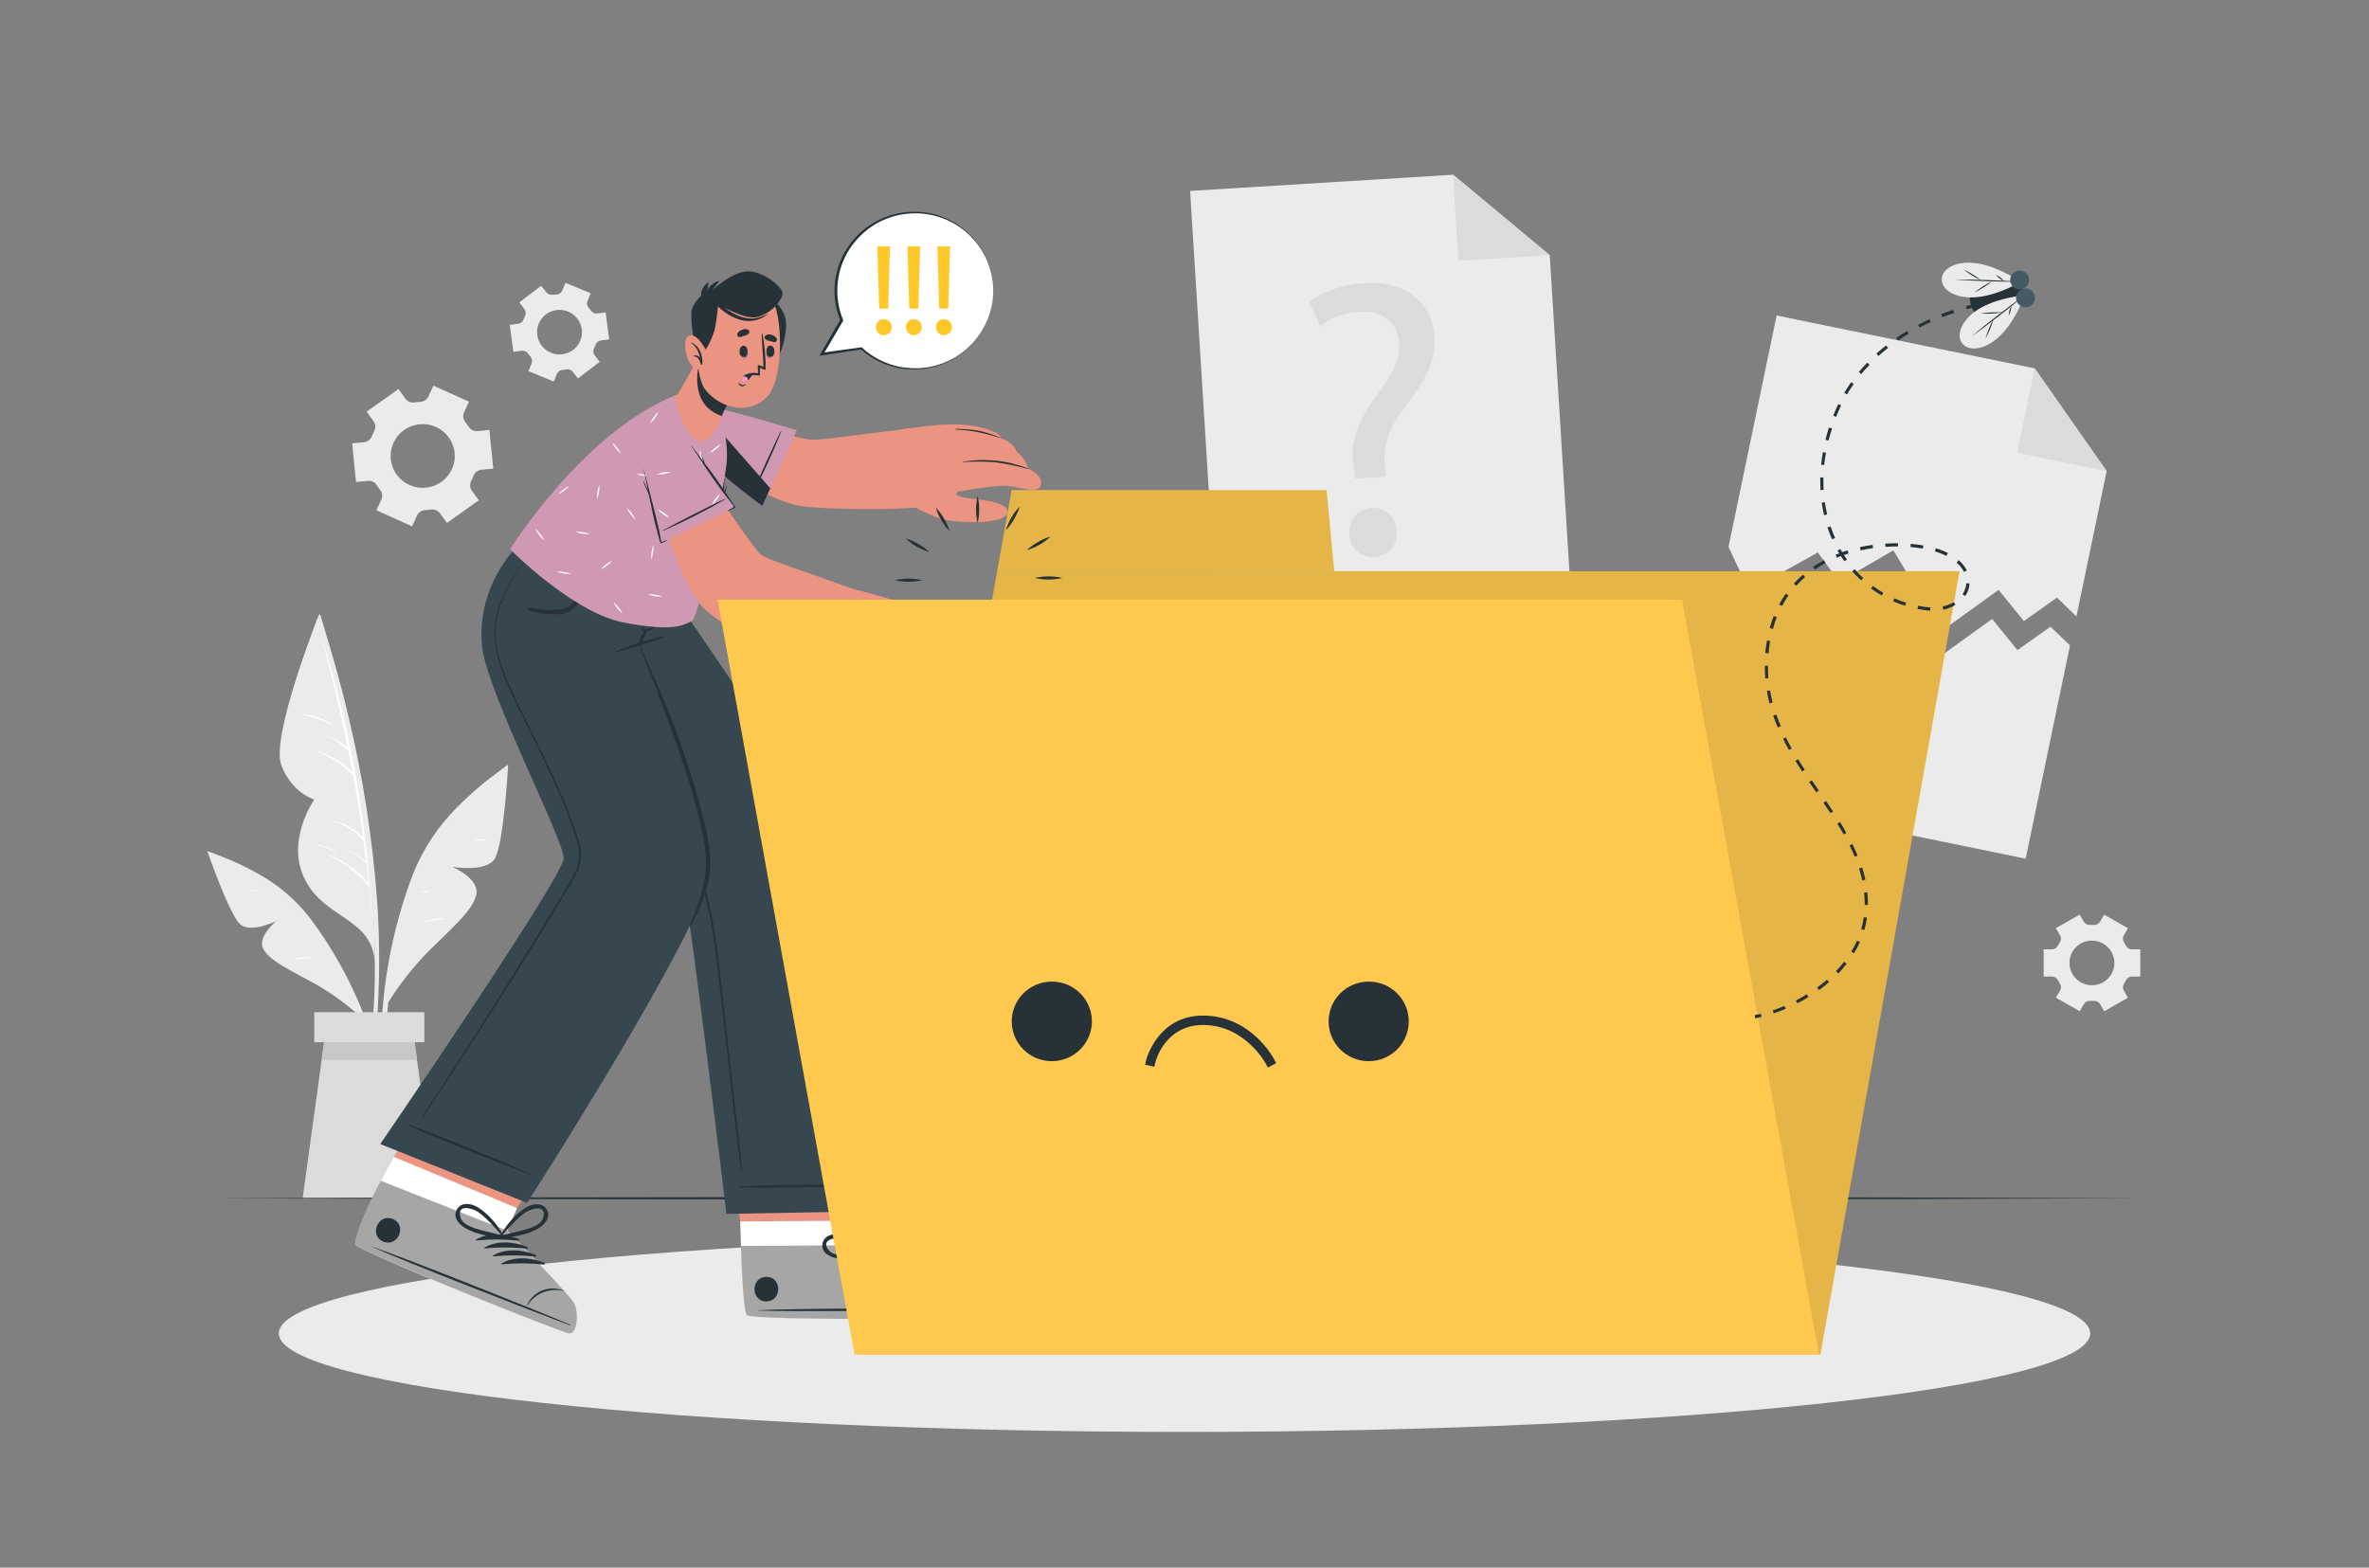 <svg width="346" height="229" viewBox="0 0 346 229" fill="none" xmlns="http://www.w3.org/2000/svg">
<rect x="0" y="0" width="346" height="229" fill="#808080" stroke="none"/>
<path d="M307.684 68.824L303.269 90.052L300.427 87.299L295.592 90.725L291.897 86.168L283.612 92.15L276.53 80.393L268.632 84.987L265.5 80.7L255.47 86.31L252.453 79.894L259.484 46.089L297.175 53.815L307.684 68.824Z" fill="#EBEBEB"/>
<path d="M297.174 53.815L307.684 68.824L294.609 66.144L297.174 53.815Z" fill="#DBDBDB"/>
<path d="M302.328 94.293L295.856 125.437L245.086 115.031L251.512 84.139L254.529 90.551L264.563 84.941L267.691 89.228L275.594 84.638L282.671 96.395L290.961 90.414L294.652 94.966L299.491 91.545L302.328 94.293Z" fill="#EBEBEB"/>
<path d="M229.669 90.643L177.931 93.821L173.82 27.888L212.24 25.524L226.343 37.272L229.669 90.643Z" fill="#EBEBEB"/>
<path d="M212.234 25.524L226.337 37.272L213.014 38.092L212.234 25.524Z" fill="#DBDBDB"/>
<path d="M197.914 69.891L197.711 68.402C197.19 65.32 198.039 61.871 200.738 58.267C203.174 55.061 204.493 52.771 204.345 50.169C204.179 47.238 202.219 45.388 198.57 45.534C196.484 45.642 194.481 46.377 192.826 47.641L191.234 44.101C193.08 42.612 196.309 41.513 199.377 41.353C206.034 40.986 209.273 44.898 209.526 49.263C209.748 53.169 207.709 56.105 205.116 59.535C202.735 62.664 201.956 65.242 202.293 68.16L202.436 69.653L197.914 69.891ZM197.093 78.002C196.973 75.877 198.334 74.301 200.36 74.191C202.385 74.082 203.861 75.492 203.981 77.622C204.092 79.632 202.851 81.254 200.71 81.373C198.666 81.487 197.19 80.013 197.075 78.002H197.093Z" fill="#DBDBDB"/>
<path d="M68.498 58.674L63.294 56.334L62.569 57.914C62.462 58.14 62.296 58.333 62.087 58.471C61.878 58.61 61.635 58.69 61.384 58.702C61.098 58.711 60.813 58.739 60.53 58.784C60.282 58.821 60.029 58.79 59.798 58.695C59.566 58.599 59.365 58.444 59.216 58.244L58.196 56.829L53.55 60.135L54.57 61.551C54.712 61.755 54.795 61.993 54.812 62.241C54.828 62.489 54.776 62.736 54.662 62.957C54.531 63.209 54.412 63.467 54.307 63.731C54.216 63.963 54.062 64.167 53.863 64.319C53.664 64.472 53.427 64.568 53.177 64.596L51.438 64.766L51.996 70.413L53.744 70.239C53.995 70.219 54.246 70.267 54.471 70.379C54.697 70.49 54.887 70.66 55.022 70.871C55.096 70.99 55.174 71.105 55.257 71.219C55.34 71.334 55.423 71.443 55.511 71.553C55.67 71.746 55.773 71.978 55.807 72.225C55.841 72.471 55.806 72.722 55.705 72.95L54.976 74.544L60.184 76.889L60.909 75.3C61.017 75.074 61.184 74.882 61.394 74.744C61.604 74.606 61.848 74.527 62.099 74.517C62.382 74.505 62.663 74.478 62.943 74.434C63.191 74.398 63.444 74.429 63.676 74.524C63.907 74.619 64.109 74.775 64.258 74.975L65.278 76.39L69.928 73.083L68.908 71.668C68.762 71.465 68.676 71.226 68.66 70.978C68.643 70.729 68.697 70.481 68.816 70.262C68.944 70.011 69.06 69.754 69.162 69.492C69.251 69.258 69.403 69.053 69.603 68.9C69.803 68.747 70.041 68.652 70.292 68.627L72.041 68.453L71.478 62.806L69.729 62.975C69.48 62.997 69.23 62.95 69.006 62.839C68.782 62.728 68.593 62.558 68.461 62.347C68.382 62.228 68.304 62.114 68.221 61.999C68.138 61.885 68.055 61.77 67.967 61.665C67.809 61.47 67.707 61.237 67.673 60.989C67.639 60.741 67.674 60.489 67.773 60.259L68.498 58.674ZM65.545 63.9C66.085 64.647 66.389 65.537 66.419 66.456C66.449 67.375 66.204 68.282 65.715 69.063C65.226 69.844 64.515 70.463 63.671 70.843C62.827 71.222 61.889 71.344 60.975 71.194C60.062 71.044 59.213 70.629 58.537 70C57.861 69.372 57.389 68.558 57.178 67.662C56.968 66.767 57.031 65.83 57.357 64.969C57.683 64.109 58.26 63.364 59.013 62.828C60.022 62.111 61.277 61.821 62.502 62.021C63.727 62.222 64.822 62.898 65.545 63.9Z" fill="#EBEBEB"/>
<path d="M303.734 133.603L300.265 135.591L300.879 136.644C300.97 136.795 301.016 136.97 301.01 137.146C301.004 137.322 300.948 137.493 300.846 137.638C300.74 137.803 300.639 137.973 300.547 138.151C300.471 138.309 300.351 138.442 300.201 138.535C300.052 138.627 299.879 138.675 299.702 138.673H298.484V142.653H299.712C299.888 142.651 300.061 142.699 300.211 142.792C300.36 142.884 300.48 143.017 300.556 143.175C300.648 143.354 300.75 143.523 300.856 143.688C300.957 143.833 301.014 144.004 301.019 144.181C301.025 144.357 300.98 144.531 300.888 144.682L300.274 145.736L303.744 147.723L304.362 146.665C304.451 146.515 304.581 146.393 304.737 146.312C304.892 146.231 305.068 146.195 305.243 146.207H305.833C306.009 146.195 306.184 146.232 306.339 146.313C306.495 146.394 306.625 146.516 306.715 146.665L307.333 147.728L310.797 145.74L310.184 144.682C310.097 144.53 310.054 144.357 310.06 144.182C310.067 144.008 310.122 143.838 310.221 143.693C310.327 143.528 310.428 143.354 310.521 143.18C310.596 143.022 310.716 142.889 310.866 142.796C311.015 142.704 311.189 142.656 311.365 142.658H312.592V138.678H311.356C311.179 138.68 311.006 138.632 310.857 138.539C310.707 138.447 310.587 138.314 310.511 138.156C310.419 137.982 310.318 137.808 310.211 137.643C310.113 137.498 310.058 137.328 310.051 137.153C310.044 136.979 310.087 136.805 310.175 136.653L310.788 135.596L307.324 133.608L306.705 134.652C306.616 134.802 306.486 134.924 306.33 135.005C306.175 135.086 305.999 135.122 305.824 135.11H305.529H305.234C305.058 135.122 304.882 135.085 304.726 135.004C304.57 134.924 304.439 134.802 304.348 134.652L303.734 133.603ZM305.529 137.405C306.179 137.404 306.815 137.594 307.356 137.952C307.896 138.31 308.318 138.819 308.567 139.416C308.816 140.012 308.882 140.668 308.755 141.301C308.629 141.934 308.316 142.515 307.856 142.971C307.397 143.428 306.811 143.738 306.173 143.864C305.536 143.99 304.875 143.925 304.274 143.677C303.674 143.43 303.161 143.011 302.801 142.474C302.44 141.937 302.248 141.306 302.249 140.661C302.248 140.233 302.333 139.809 302.497 139.413C302.662 139.018 302.903 138.658 303.208 138.355C303.513 138.053 303.874 137.812 304.273 137.648C304.671 137.484 305.098 137.4 305.529 137.4V137.405Z" fill="#EBEBEB"/>
<path d="M79.028 41.751L75.85 44.169L76.583 45.136C76.692 45.274 76.76 45.44 76.777 45.614C76.794 45.789 76.76 45.965 76.68 46.121C76.592 46.299 76.515 46.482 76.449 46.67C76.392 46.836 76.29 46.982 76.154 47.093C76.018 47.204 75.853 47.275 75.679 47.298L74.461 47.453L74.978 51.397L76.196 51.241C76.373 51.217 76.553 51.242 76.717 51.315C76.88 51.388 77.019 51.505 77.118 51.653C77.229 51.812 77.35 51.965 77.478 52.111C77.597 52.241 77.676 52.402 77.705 52.575C77.735 52.748 77.713 52.925 77.644 53.087L77.183 54.213L80.874 55.739L81.335 54.612C81.403 54.45 81.516 54.311 81.661 54.21C81.805 54.109 81.975 54.05 82.151 54.039L82.447 54.007L82.737 53.962C82.908 53.93 83.084 53.945 83.247 54.005C83.41 54.066 83.552 54.169 83.66 54.305L84.412 55.281L87.591 52.862L86.848 51.896C86.74 51.756 86.675 51.59 86.657 51.415C86.64 51.24 86.673 51.064 86.751 50.907C86.838 50.73 86.915 50.548 86.981 50.362C87.038 50.196 87.141 50.05 87.277 49.939C87.413 49.828 87.577 49.757 87.752 49.734L88.97 49.578L88.453 45.635L87.235 45.791C87.058 45.816 86.878 45.791 86.715 45.719C86.552 45.647 86.412 45.53 86.313 45.383C86.197 45.218 86.077 45.063 85.948 44.925C85.841 44.793 85.771 44.634 85.747 44.465C85.722 44.297 85.744 44.125 85.81 43.968L86.271 42.841L82.58 41.316L82.119 42.443C82.049 42.604 81.936 42.743 81.792 42.844C81.648 42.945 81.479 43.004 81.302 43.015L81.007 43.043L80.735 43.052C80.564 43.084 80.388 43.069 80.225 43.008C80.063 42.948 79.92 42.844 79.812 42.709L79.028 41.751ZM81.302 45.292C81.945 45.21 82.598 45.318 83.178 45.604C83.759 45.89 84.241 46.34 84.564 46.898C84.887 47.455 85.037 48.095 84.994 48.737C84.951 49.379 84.717 49.994 84.323 50.504C83.928 51.014 83.39 51.397 82.777 51.604C82.164 51.812 81.502 51.834 80.876 51.668C80.25 51.502 79.687 51.156 79.259 50.674C78.831 50.191 78.556 49.593 78.47 48.956C78.412 48.53 78.44 48.098 78.551 47.683C78.663 47.268 78.855 46.879 79.119 46.539C79.382 46.198 79.71 45.913 80.085 45.699C80.46 45.485 80.874 45.346 81.302 45.292Z" fill="#EBEBEB"/>
<path d="M55.282 145.085C55.455 140.658 55.393 136.224 55.097 131.803C54.437 122.674 53.035 113.613 50.904 104.708C49.732 99.697 48.292 94.769 46.788 89.846C46.742 89.695 46.502 89.736 46.544 89.892C51.19 107.25 55 125.158 54.737 143.203C54.663 148.241 54.073 153.21 53.593 158.23C53.593 158.363 53.801 158.418 53.833 158.28C54.788 153.97 55.102 149.473 55.282 145.085Z" fill="#EBEBEB"/>
<path d="M46.539 89.878C46.539 89.878 39.508 107.603 41.081 111.752C42.654 115.901 45.902 116.79 45.902 116.79C45.902 116.79 41.598 122.891 44.606 128.611C47.614 134.331 54.294 134.061 54.755 140.546C54.741 140.579 55.11 113.46 46.539 89.878Z" fill="#EBEBEB"/>
<path d="M53.978 129.38C53.99 129.351 53.99 129.318 53.978 129.289C53.055 117.188 50.768 105.228 47.16 93.633C47.16 93.602 47.09 93.611 47.1 93.633C48.493 98.824 49.723 104.036 50.79 109.27C49.845 108.381 48.69 107.741 47.432 107.41C47.432 107.41 47.395 107.438 47.432 107.447C48.754 107.928 49.943 108.713 50.901 109.737C51.104 110.767 51.307 111.793 51.496 112.824C49.923 111.079 47.746 110.213 45.563 109.389C45.559 109.391 45.554 109.394 45.551 109.399C45.548 109.403 45.547 109.409 45.547 109.414C45.547 109.419 45.548 109.425 45.551 109.429C45.554 109.433 45.559 109.437 45.563 109.439C47.838 110.355 50.098 111.537 51.639 113.483C52.174 116.424 52.645 119.375 53.051 122.336C51.915 121.155 50.458 120.326 48.857 119.95C48.807 119.95 48.779 120.01 48.83 120.024C50.474 120.504 51.943 121.45 53.056 122.744H53.083C53.222 123.782 53.354 124.825 53.48 125.872C52.601 125.134 51.609 124.54 50.541 124.113C50.514 124.113 50.495 124.145 50.541 124.155C51.631 124.623 52.629 125.279 53.489 126.092C53.489 126.092 53.512 126.092 53.526 126.092C53.641 127.086 53.757 128.08 53.858 129.074C52.274 127.172 50.218 125.714 47.893 124.842C47.883 124.842 47.874 124.846 47.867 124.852C47.86 124.859 47.856 124.869 47.856 124.878C47.856 124.888 47.86 124.897 47.867 124.904C47.874 124.911 47.883 124.915 47.893 124.915C50.189 125.92 52.206 127.461 53.771 129.408C53.788 129.429 53.811 129.445 53.837 129.453C53.864 129.461 53.892 129.462 53.918 129.454C54.071 130.979 54.209 132.504 54.32 134.034C54.32 134.057 54.356 134.057 54.356 134.034C54.237 132.498 54.111 130.947 53.978 129.38Z" fill="white"/>
<path d="M48.324 105.665C47.05 104.879 45.596 104.428 44.098 104.355C44.091 104.355 44.084 104.358 44.078 104.363C44.073 104.369 44.07 104.376 44.07 104.383C44.07 104.39 44.073 104.397 44.078 104.402C44.084 104.407 44.091 104.41 44.098 104.41C45.546 104.683 46.952 105.145 48.278 105.784C48.333 105.798 48.375 105.702 48.324 105.665Z" fill="white"/>
<path d="M49.18 124.429C48.201 123.872 47.124 123.506 46.006 123.353C45.969 123.353 45.965 123.404 46.006 123.413C47.097 123.63 48.153 123.997 49.143 124.503C49.185 124.526 49.221 124.452 49.18 124.429Z" fill="white"/>
<path d="M73.771 112.059C70.796 114.1 68.065 116.469 65.628 119.121C63.115 121.929 61.177 125.196 59.922 128.739C57.249 136.121 55.813 143.888 55.668 151.731C55.578 156.074 55.998 160.413 56.918 164.66C56.926 164.691 56.945 164.718 56.972 164.735C56.999 164.752 57.031 164.759 57.062 164.753C57.094 164.747 57.122 164.729 57.141 164.704C57.159 164.678 57.167 164.646 57.163 164.614C56.018 157.12 56.061 149.493 57.292 142.012C58.501 134.684 60.397 126.706 65.093 120.747C67.649 117.5 70.837 114.949 73.988 112.311C74.154 112.164 73.942 111.94 73.771 112.059Z" fill="#EBEBEB"/>
<path d="M56.695 146.445C58.388 143.727 60.378 141.202 62.628 138.916C66.148 135.421 69.11 132.939 69.571 130.631C70.032 128.322 66.046 126.619 66.046 126.619C66.046 126.619 70.914 127.489 72.247 125.46C73.58 123.431 74.221 111.679 74.221 111.679C74.221 111.679 65.364 117.958 61.235 126.761C57.106 135.563 56.695 146.445 56.695 146.445Z" fill="#EBEBEB"/>
<path d="M71.047 122.703C70.464 122.617 69.872 122.597 69.285 122.643C69.215 122.643 69.22 122.762 69.285 122.767C69.866 122.767 70.452 122.739 71.033 122.767C71.04 122.765 71.046 122.762 71.05 122.757C71.055 122.752 71.058 122.746 71.06 122.739C71.061 122.732 71.061 122.726 71.059 122.719C71.056 122.713 71.052 122.707 71.047 122.703Z" fill="white"/>
<path d="M64.684 134.102C63.749 134.121 62.824 134.304 61.953 134.643C61.953 134.643 61.953 134.689 61.953 134.684C62.876 134.469 63.766 134.382 64.68 134.226C64.692 134.221 64.702 134.212 64.709 134.202C64.716 134.191 64.721 134.179 64.721 134.166C64.722 134.153 64.718 134.14 64.712 134.129C64.705 134.118 64.696 134.108 64.684 134.102Z" fill="white"/>
<path d="M62.776 130.164C62.387 130.161 62 130.194 61.618 130.264C61.611 130.267 61.605 130.272 61.6 130.278C61.596 130.284 61.594 130.291 61.594 130.299C61.594 130.306 61.596 130.314 61.6 130.32C61.605 130.326 61.611 130.33 61.618 130.333C62.005 130.355 62.392 130.338 62.776 130.283C62.792 130.283 62.807 130.276 62.818 130.265C62.829 130.254 62.836 130.239 62.836 130.223C62.836 130.207 62.829 130.192 62.818 130.181C62.807 130.17 62.792 130.164 62.776 130.164Z" fill="white"/>
<path d="M30.727 124.526C33.61 125.496 36.373 126.788 38.962 128.377C41.649 130.072 43.978 132.268 45.822 134.844C49.702 140.205 52.672 146.16 54.615 152.473C55.699 155.968 56.368 159.577 56.608 163.227C56.603 163.25 56.59 163.271 56.571 163.287C56.552 163.302 56.529 163.31 56.505 163.31C56.48 163.31 56.457 163.302 56.438 163.287C56.419 163.271 56.406 163.25 56.401 163.227C55.586 156.899 53.778 150.737 51.04 144.966C48.35 139.31 44.96 133.292 39.774 129.545C36.951 127.507 33.777 126.17 30.612 124.759C30.446 124.704 30.561 124.471 30.727 124.526Z" fill="#EBEBEB"/>
<path d="M52.551 148.438C50.547 146.627 48.349 145.041 45.996 143.707C42.333 141.687 39.357 140.359 38.448 138.595C37.539 136.832 40.367 134.542 40.367 134.542C40.367 134.542 36.631 136.374 35.081 135.023C33.53 133.672 30.273 124.329 30.273 124.329C30.273 124.329 38.905 127.374 44.289 133.553C49.672 139.731 52.551 148.438 52.551 148.438Z" fill="#EBEBEB"/>
<path d="M45.385 139.837C44.536 139.778 43.684 139.882 42.875 140.143C42.875 140.143 42.875 140.185 42.875 140.18C43.7 140.04 44.534 139.954 45.371 139.924C45.431 139.924 45.445 139.841 45.385 139.837Z" fill="white"/>
<path d="M37.856 130.035C37.469 130.004 37.079 130.026 36.698 130.1C36.657 130.1 36.67 130.173 36.698 130.168C37.081 130.127 37.455 130.141 37.833 130.132C37.845 130.132 37.856 130.128 37.866 130.121C37.875 130.114 37.882 130.104 37.884 130.093C37.887 130.082 37.886 130.07 37.881 130.059C37.875 130.049 37.867 130.04 37.856 130.035Z" fill="white"/>
<path d="M63.685 175.038H44.203L46.98 154.836L47.691 149.656H60.197L60.908 154.836L63.685 175.038Z" fill="#DBDBDB"/>
<path d="M60.904 154.836H46.977L47.687 149.656H60.194L60.904 154.836Z" fill="#C7C7C7"/>
<path d="M61.98 147.861H45.898V152.248H61.98V147.861Z" fill="#DBDBDB"/>
<path d="M31.812 175.038L66.878 174.929L101.944 174.887L172.076 174.809L242.208 174.887L277.274 174.929L312.34 175.038L277.274 175.153L242.208 175.19L172.076 175.267L101.944 175.19L66.878 175.148L31.812 175.038Z" fill="#263238"/>
<path d="M173.001 209.173C246.059 209.173 305.284 202.73 305.284 194.783C305.284 186.835 246.059 180.392 173.001 180.392C99.944 180.392 40.719 186.835 40.719 194.783C40.719 202.73 99.944 209.173 173.001 209.173Z" fill="#EBEBEB"/>
<path d="M142.209 192.401C141.134 192.763 110.313 192.859 109.132 192.136C108.67 191.861 108.407 187.404 108.209 182.009C108.167 180.846 108.135 179.641 108.107 178.423L105.648 162.1L126.256 161.967L128.198 178.295L128.12 181.886C128.12 181.886 139.939 187.084 141.148 188.027C142.357 188.971 143.284 192.039 142.209 192.401Z" fill="#EB9481"/>
<path d="M142.208 192.401C141.133 192.763 110.312 192.859 109.131 192.136C108.586 191.797 108.291 185.288 108.125 178.423L128.175 178.295L128.096 181.886C128.096 181.886 139.915 187.084 141.124 188.027C142.333 188.971 143.283 192.039 142.208 192.401Z" fill="white"/>
<path d="M142.211 192.401C141.136 192.763 110.315 192.859 109.134 192.136C108.672 191.861 108.409 187.404 108.211 182.009L128.081 181.885C128.081 181.885 139.9 187.084 141.109 188.027C142.317 188.971 143.286 192.039 142.211 192.401Z" fill="#A6A6A6"/>
<path d="M141.76 191.178C136.593 191.068 115.741 191.119 110.625 191.403C110.583 191.403 110.583 191.43 110.625 191.435C115.746 191.65 136.598 191.435 141.76 191.261C141.871 191.256 141.871 191.178 141.76 191.178Z" fill="#263238"/>
<path d="M139.137 186.933C138.562 186.92 137.991 187.026 137.46 187.243C136.929 187.461 136.449 187.785 136.05 188.197C135.324 188.931 134.914 189.916 134.906 190.945C134.906 190.977 134.962 190.977 134.966 190.945C135.138 189.931 135.635 189 136.383 188.291C137.131 187.581 138.091 187.13 139.118 187.006C139.128 187.008 139.138 187.007 139.147 187.002C139.156 186.997 139.162 186.988 139.164 186.978C139.167 186.969 139.165 186.958 139.16 186.95C139.155 186.941 139.146 186.935 139.137 186.933Z" fill="#263238"/>
<path d="M130.1 182.389C128.033 182.366 125.639 183.099 124.356 184.785C124.31 184.849 124.402 184.917 124.462 184.885C126.268 183.939 128.17 183.187 130.137 182.641C130.167 182.633 130.193 182.614 130.211 182.588C130.228 182.562 130.235 182.53 130.23 182.499C130.226 182.468 130.21 182.44 130.186 182.42C130.162 182.399 130.131 182.389 130.1 182.389Z" fill="#263238"/>
<path d="M131.704 182.998C129.632 182.998 127.238 183.713 125.96 185.394C125.909 185.463 126.001 185.531 126.066 185.499C127.869 184.55 129.77 183.796 131.736 183.25C131.766 183.242 131.792 183.224 131.809 183.198C131.826 183.172 131.834 183.141 131.83 183.111C131.826 183.08 131.811 183.052 131.788 183.031C131.765 183.01 131.735 182.999 131.704 182.998Z" fill="#263238"/>
<path d="M133.303 183.612C131.236 183.612 128.842 184.322 127.559 186.007C127.513 186.072 127.605 186.14 127.665 186.108C129.471 185.162 131.373 184.41 133.34 183.864C133.37 183.856 133.397 183.837 133.414 183.811C133.431 183.784 133.438 183.753 133.434 183.722C133.429 183.691 133.413 183.663 133.389 183.642C133.365 183.622 133.334 183.611 133.303 183.612Z" fill="#263238"/>
<path d="M134.898 184.226C132.827 184.203 130.433 184.936 129.155 186.621C129.104 186.685 129.201 186.754 129.261 186.722C131.066 185.775 132.969 185.023 134.935 184.478C134.966 184.47 134.992 184.451 135.009 184.424C135.027 184.398 135.034 184.367 135.029 184.336C135.025 184.305 135.009 184.276 134.985 184.256C134.961 184.236 134.93 184.225 134.898 184.226Z" fill="#263238"/>
<path d="M111.925 186.525C109.619 186.525 109.619 190.12 111.925 190.107C114.232 190.093 114.25 186.511 111.925 186.525Z" fill="#263238"/>
<path d="M132.314 176.902C131.267 176.041 129.948 176.902 129.306 177.786C128.239 179.349 127.603 181.162 127.461 183.044C127.461 183.085 127.493 183.104 127.526 183.104C127.534 183.143 127.551 183.179 127.576 183.209C127.602 183.24 127.634 183.264 127.671 183.28C127.707 183.296 127.747 183.303 127.787 183.3C127.827 183.297 127.865 183.285 127.899 183.264C129.366 182.252 131.064 181.345 132.176 179.912C132.808 179.078 133.324 177.704 132.314 176.902ZM129.795 181.272C129.085 181.789 128.351 182.27 127.659 182.815C128.028 181.789 128.347 180.754 128.817 179.765C129.035 179.291 129.284 178.832 129.565 178.391C130.026 177.709 132.037 175.986 132.25 178.217C132.37 179.44 130.64 180.658 129.795 181.272Z" fill="#263238"/>
<path d="M122.316 183.823C124.116 184.089 125.975 183.576 127.742 183.296C127.78 183.286 127.816 183.268 127.845 183.242C127.875 183.216 127.898 183.183 127.913 183.146C127.928 183.11 127.934 183.071 127.931 183.031C127.927 182.992 127.915 182.954 127.894 182.921C127.901 182.915 127.906 182.909 127.91 182.901C127.914 182.894 127.915 182.886 127.915 182.877C127.915 182.869 127.914 182.86 127.91 182.853C127.906 182.845 127.901 182.839 127.894 182.834C126.474 181.577 124.746 180.713 122.884 180.328C121.795 180.122 120.254 180.42 120.116 181.762C119.95 183.026 121.265 183.658 122.316 183.823ZM121.062 182.66C119.678 180.901 122.321 180.75 123.115 180.933C123.629 181.061 124.135 181.223 124.628 181.418C125.637 181.834 126.624 182.3 127.585 182.815C126.708 182.902 125.846 183.058 124.974 183.177C123.931 183.315 121.837 183.626 121.062 182.66Z" fill="#263238"/>
<path d="M75.344 86.654C75.344 86.654 99.273 127.067 99.914 129.907C100.897 134.267 106.105 177.324 106.105 177.324L131.017 176.866C131.017 176.866 126.727 138.902 122.663 126.394C119.738 117.385 98.618 87.505 98.618 87.505L75.344 86.654Z" fill="#37474F"/>
<path d="M128.754 173.092C125.179 173.064 112.506 172.922 107.745 173.362C107.708 173.362 107.712 173.426 107.745 173.431C109.382 173.664 125.174 173.303 128.749 173.188C128.757 173.191 128.765 173.192 128.773 173.191C128.78 173.19 128.788 173.187 128.795 173.183C128.801 173.178 128.807 173.172 128.811 173.166C128.815 173.159 128.817 173.151 128.817 173.143C128.818 173.135 128.816 173.127 128.813 173.12C128.81 173.113 128.805 173.107 128.799 173.102C128.792 173.097 128.785 173.093 128.777 173.092C128.77 173.09 128.762 173.09 128.754 173.092Z" fill="#263238"/>
<path d="M79.43 90.363C80.998 92.805 82.659 95.195 84.255 97.618C85.851 100.041 87.457 102.464 89.039 104.882C92.195 109.767 95.27 114.685 98.266 119.634C99.728 121.928 100.978 124.349 102.003 126.866C102.937 129.384 103.64 131.981 104.102 134.625C104.591 137.276 104.914 139.956 105.213 142.635C105.521 145.484 105.842 148.334 106.178 151.186C106.833 157.021 107.489 162.856 108.148 168.691C108.226 169.405 108.304 170.12 108.378 170.839C108.378 170.944 108.198 170.962 108.184 170.839C107.451 165.045 106.842 159.228 106.178 153.435C105.845 150.543 105.515 147.653 105.186 144.765C104.877 142.076 104.581 139.383 104.162 136.713C103.776 134.077 103.19 131.475 102.409 128.927C101.547 126.289 100.393 123.755 98.967 121.37C96.084 116.428 93.03 111.573 89.976 106.714C86.922 101.855 83.784 96.954 80.564 92.154C80.168 91.563 79.766 90.972 79.351 90.391C79.319 90.359 79.402 90.318 79.43 90.363Z" fill="#263238"/>
<path d="M83.19 194.783C82.055 194.714 52.742 182.925 51.93 181.808C51.894 181.742 51.878 181.667 51.884 181.592C51.884 180.589 53.919 177.09 55.616 172.492C55.722 172.199 56.479 170.834 57.526 168.997C60.437 163.964 65.512 155.294 65.512 155.294L84.671 162.851L75.5 176.477L74.074 179.774C74.074 179.774 83.066 189.003 83.822 190.308C84.579 191.613 84.32 194.847 83.19 194.783Z" fill="#EB9481"/>
<path d="M83.19 194.783C82.055 194.714 52.742 182.925 51.93 181.808C51.894 181.742 51.878 181.667 51.884 181.592C51.884 180.589 53.919 177.09 55.616 172.492C55.722 172.199 56.479 170.834 57.526 168.997L75.518 176.477L74.093 179.774C74.093 179.774 83.084 189.003 83.841 190.308C84.597 191.613 84.32 194.847 83.19 194.783Z" fill="white"/>
<path d="M83.188 194.783C82.054 194.714 52.74 182.925 51.928 181.808C51.615 181.382 52.925 177.411 55.619 172.492L74.073 179.779C74.073 179.779 83.064 188.998 83.825 190.313C84.586 191.627 84.319 194.847 83.188 194.783Z" fill="#A6A6A6"/>
<path d="M83.237 193.482C78.489 191.458 59.141 183.736 54.292 182.096C54.251 182.096 54.242 182.096 54.292 182.124C58.957 184.23 78.365 191.797 83.218 193.574C83.31 193.597 83.338 193.523 83.237 193.482Z" fill="#263238"/>
<path d="M82.403 188.568C81.877 188.338 81.308 188.22 80.733 188.22C80.158 188.22 79.59 188.338 79.063 188.568C78.117 188.979 77.367 189.737 76.969 190.684C76.969 190.711 77.01 190.734 77.024 190.707C77.568 189.828 78.384 189.149 79.35 188.77C80.315 188.391 81.379 188.333 82.38 188.604C82.388 188.602 82.395 188.597 82.399 188.59C82.403 188.584 82.405 188.576 82.403 188.568Z" fill="#263238"/>
<path d="M75.749 180.992C73.844 180.2 71.343 179.989 69.521 181.075C69.452 181.116 69.521 181.212 69.581 181.208C71.612 181.003 73.66 181.014 75.689 181.24C75.72 181.243 75.752 181.235 75.777 181.217C75.803 181.199 75.821 181.173 75.829 181.142C75.836 181.112 75.832 181.08 75.817 181.052C75.803 181.025 75.778 181.003 75.749 180.992Z" fill="#263238"/>
<path d="M76.999 182.156C75.094 181.363 72.593 181.153 70.771 182.238C70.702 182.279 70.771 182.376 70.831 182.371C72.862 182.164 74.91 182.175 76.939 182.403C76.97 182.406 77.002 182.398 77.027 182.38C77.053 182.363 77.071 182.336 77.079 182.306C77.086 182.275 77.082 182.243 77.067 182.216C77.053 182.188 77.028 182.167 76.999 182.156Z" fill="#263238"/>
<path d="M78.251 183.319C76.341 182.527 73.841 182.316 72.023 183.401C71.949 183.443 72.023 183.539 72.079 183.534C74.11 183.327 76.158 183.338 78.187 183.566C78.219 183.572 78.251 183.565 78.278 183.547C78.305 183.53 78.325 183.503 78.333 183.472C78.341 183.441 78.337 183.408 78.322 183.38C78.307 183.351 78.282 183.33 78.251 183.319Z" fill="#263238"/>
<path d="M79.501 184.482C77.591 183.69 75.096 183.479 73.273 184.56C73.199 184.606 73.273 184.702 73.329 184.698C75.36 184.491 77.408 184.502 79.437 184.73C79.469 184.735 79.501 184.728 79.528 184.711C79.555 184.693 79.575 184.666 79.583 184.635C79.591 184.604 79.587 184.571 79.572 184.543C79.557 184.515 79.532 184.493 79.501 184.482Z" fill="#263238"/>
<path d="M57.336 178.057C55.181 177.205 53.843 180.534 56.007 181.386C58.171 182.238 59.513 178.909 57.336 178.057Z" fill="#263238"/>
<path d="M79.874 176.733C79.224 175.547 77.688 175.84 76.751 176.431C75.174 177.48 73.901 178.922 73.06 180.612C73.057 180.62 73.055 180.628 73.055 180.636C73.055 180.644 73.056 180.653 73.06 180.66C73.064 180.668 73.069 180.674 73.075 180.679C73.082 180.685 73.089 180.688 73.097 180.69C73.097 180.841 73.199 181.02 73.379 180.983C75.127 180.585 77.042 180.379 78.61 179.463C79.51 178.931 80.488 177.855 79.874 176.733ZM75.884 179.843C75.03 180.058 74.172 180.232 73.328 180.479C74.026 179.644 74.767 178.845 75.547 178.084C75.931 177.721 76.34 177.385 76.77 177.077C77.439 176.619 79.967 175.771 79.321 177.919C78.966 179.106 76.903 179.586 75.884 179.843Z" fill="#263238"/>
<path d="M67.99 179.421C69.559 180.337 71.473 180.553 73.217 180.956C73.397 180.997 73.517 180.818 73.503 180.663C73.512 180.662 73.52 180.659 73.527 180.654C73.534 180.649 73.54 180.642 73.544 180.634C73.547 180.626 73.549 180.618 73.548 180.609C73.548 180.6 73.545 180.592 73.54 180.585C72.701 178.891 71.428 177.446 69.849 176.394C68.927 175.799 67.381 175.501 66.726 176.683C66.071 177.864 67.072 178.886 67.99 179.421ZM67.27 177.873C66.629 175.725 69.153 176.577 69.822 177.04C70.251 177.348 70.658 177.687 71.04 178.052C71.818 178.814 72.557 179.615 73.254 180.452C72.41 180.205 71.552 180.026 70.698 179.811C69.665 179.536 67.621 179.078 67.27 177.873Z" fill="#263238"/>
<path d="M76.987 175.716L55.539 167.12C55.539 167.12 82.13 128.304 82.324 125.414C82.499 122.858 70.818 100.591 70.362 94.101C69.864 87.093 73.259 81.675 76.996 78.309L99.117 87.647C99.117 87.647 96.782 91.353 93.119 93.418C93.119 93.418 104.463 119.158 103.818 127.072C103.172 134.986 76.987 175.716 76.987 175.716Z" fill="#37474F"/>
<path d="M77.938 171.668C74.838 170.344 75.747 170.678 72.628 169.378C71.106 168.746 61.095 164.61 59.554 164.266C59.522 164.266 59.499 164.312 59.531 164.33C60.864 165.141 70.958 169.103 72.495 169.707C75.636 170.935 74.746 170.55 77.901 171.741C77.906 171.747 77.912 171.752 77.92 171.755C77.927 171.758 77.935 171.76 77.942 171.759C77.95 171.758 77.958 171.756 77.964 171.751C77.971 171.747 77.976 171.741 77.98 171.734C77.983 171.727 77.985 171.719 77.984 171.711C77.984 171.704 77.982 171.696 77.978 171.689C77.974 171.683 77.968 171.677 77.961 171.673C77.954 171.67 77.946 171.668 77.938 171.668Z" fill="#263238"/>
<path d="M96.752 92.947C94.449 93.48 92.196 94.206 90.016 95.117C90.008 95.12 90 95.125 89.993 95.131C89.986 95.137 89.98 95.145 89.976 95.153C89.972 95.161 89.969 95.17 89.969 95.18C89.968 95.189 89.97 95.198 89.973 95.207C89.976 95.215 89.98 95.224 89.987 95.23C89.993 95.237 90 95.243 90.008 95.247C90.017 95.251 90.026 95.253 90.035 95.254C90.044 95.254 90.054 95.253 90.063 95.25C92.323 94.595 94.621 93.982 96.844 93.208C97.015 93.148 96.927 92.91 96.752 92.947Z" fill="#263238"/>
<path d="M94.116 92.058C93.901 92.438 93.711 92.831 93.549 93.235C93.389 93.542 93.291 93.876 93.258 94.22C93.258 94.288 93.35 94.302 93.392 94.261C93.623 93.986 93.81 93.677 93.945 93.345C94.134 92.983 94.328 92.626 94.508 92.255C94.633 91.985 94.259 91.811 94.116 92.058Z" fill="#263238"/>
<path d="M94.391 89.979C94.529 89.64 94.663 89.305 94.806 88.966C94.949 88.628 95.129 88.279 95.267 87.922C95.267 87.867 95.378 87.922 95.355 87.963C95.217 88.302 95.129 88.66 95.023 89.008C94.917 89.356 94.797 89.704 94.681 90.052C94.465 90.698 94.22 91.339 93.92 91.966C94.283 91.984 94.646 91.922 94.981 91.783C95.324 91.565 95.588 91.244 95.733 90.867C95.927 90.492 96.107 90.107 96.305 89.731C96.55 89.325 96.755 88.897 96.919 88.454C96.919 88.399 97.03 88.454 97.007 88.495C96.706 89.433 96.312 90.34 95.83 91.201C95.623 91.536 95.461 91.888 95.083 92.017C94.673 92.13 94.245 92.16 93.823 92.104C93.768 92.104 93.704 92.104 93.722 92.021C93.911 91.33 94.134 90.648 94.391 89.979Z" fill="#263238"/>
<path d="M93.45 94.256C94.239 95.91 94.931 97.559 95.664 99.207C96.398 100.856 97.048 102.45 97.708 104.09C99.027 107.396 100.208 110.767 101.246 114.166C101.758 115.851 102.234 117.55 102.658 119.263C103.126 120.971 103.468 122.71 103.682 124.466C103.867 126.22 103.711 127.992 103.221 129.687C102.712 131.363 102.059 132.991 101.269 134.556C100.785 135.545 100.624 135.412 100.854 134.913C101.514 133.493 103.244 129.193 103.119 125.579C103.018 123.849 102.75 122.133 102.317 120.454C101.914 118.723 101.46 117.005 100.956 115.301C99.973 111.94 98.806 108.647 97.606 105.358C96.933 103.526 96.222 101.694 95.53 99.862C94.838 98.03 94.146 96.345 93.371 94.32C93.348 94.238 93.427 94.206 93.45 94.256Z" fill="#263238"/>
<path d="M77.169 88.792C77.552 88.65 78.091 88.884 78.479 88.948C78.981 89.033 79.488 89.083 79.997 89.099C80.5 89.117 81.004 89.1 81.505 89.049C82.01 89.036 82.504 88.906 82.949 88.669C83.679 88.141 84.305 87.484 84.795 86.731C85.379 85.962 85.861 85.122 86.229 84.231C86.229 84.176 86.326 84.231 86.308 84.267C86.146 84.776 86.026 85.289 85.846 85.788C85.647 86.257 85.41 86.709 85.136 87.139C84.692 88.005 84.035 88.745 83.226 89.292C82.336 89.796 81.192 89.75 80.2 89.708C79.624 89.675 79.052 89.6 78.488 89.484C78.082 89.397 77.399 89.333 77.141 88.98C77.129 88.967 77.12 88.951 77.115 88.933C77.109 88.916 77.108 88.898 77.111 88.88C77.113 88.862 77.12 88.845 77.13 88.83C77.14 88.815 77.153 88.802 77.169 88.792Z" fill="#263238"/>
<path d="M61.663 163.048C65.187 157.747 68.647 152.404 72.043 147.018C75.438 141.632 78.787 136.205 82.091 130.736C82.879 129.431 83.788 128.13 84.296 126.683C84.849 125.112 84.535 123.587 84.037 122.048C83.097 119.24 81.997 116.488 80.743 113.804C79.507 111.097 78.174 108.436 76.864 105.766C75.553 103.096 74.183 100.458 73.173 97.673C72.25 95.012 71.876 92.255 72.596 89.498C73.316 86.741 74.866 84.304 76.485 82.009C76.91 81.405 77.348 80.805 77.777 80.177C77.809 80.132 77.879 80.177 77.846 80.232C76.061 82.623 74.322 85.156 73.274 87.963C72.739 89.347 72.44 90.81 72.389 92.291C72.38 93.795 72.615 95.291 73.085 96.72C73.953 99.505 75.323 102.139 76.601 104.758C77.879 107.378 79.244 110.089 80.504 112.787C81.803 115.502 82.958 118.283 83.963 121.118C84.392 122.378 84.886 123.697 84.849 125.048C84.817 126.527 84.106 127.86 83.368 129.106C80.139 134.533 76.831 139.896 73.463 145.227C70.096 150.558 66.631 155.889 63.125 161.166L61.796 163.158C61.727 163.24 61.607 163.144 61.663 163.048Z" fill="#263238"/>
<path d="M100.346 62.961C102.343 67.312 112.433 73.307 117.157 73.953C120.552 74.411 130.877 74.576 134.415 74.04C138.567 73.408 135.393 62.302 132.944 62.59C126.208 63.369 120.488 64.239 118.688 64.239C116.493 64.239 104.613 60.456 103.183 59.92C99.677 58.624 99.216 60.493 100.346 62.961Z" fill="#EB9481"/>
<path d="M100.409 64.12C102.937 67.834 111.338 73.907 111.338 73.907L112.505 71.343L116.367 62.861C116.367 62.861 108.648 60.456 103.569 59.357C102.971 59.222 102.363 59.136 101.752 59.1C98.508 58.926 98.227 60.914 100.409 64.12Z" fill="#D099B3"/>
<path d="M100.409 64.12C102.937 67.834 111.338 73.907 111.338 73.907L112.505 71.343C109.373 67.729 104.533 62.256 101.752 59.109C98.508 58.926 98.227 60.914 100.409 64.12Z" fill="#263238"/>
<path d="M109.826 72.185C110.468 70.624 113.319 64.335 114.029 63.025C114.075 62.934 114.149 62.943 114.108 63.025C112.871 66.153 111.463 69.21 109.891 72.185C109.873 72.24 109.799 72.222 109.826 72.185Z" fill="#263238"/>
<path d="M131.711 62.705C135.808 62.173 140.878 61.262 145.173 63.071C145.655 63.259 146.06 63.603 146.321 64.047C148.259 64.825 148.471 65.966 148.471 65.966C150.054 67.239 150.109 68.439 150.109 68.439C150.109 68.439 152.379 69.355 152.033 70.83C151.654 72.46 148.545 70.83 146.284 70.963C141.094 71.283 133.828 73.175 132.329 73.413L131.711 62.705Z" fill="#EB9481"/>
<path d="M140.61 67.505C142.128 67.402 143.65 67.402 145.168 67.505C146.821 67.71 148.455 68.04 150.058 68.489C150.069 68.493 150.08 68.492 150.09 68.488C150.1 68.483 150.108 68.474 150.111 68.464C150.115 68.454 150.114 68.442 150.11 68.433C150.105 68.423 150.096 68.415 150.086 68.411C147.075 67.239 143.797 66.909 140.61 67.459C140.536 67.45 140.536 67.509 140.61 67.505Z" fill="#263238"/>
<path d="M139.647 62.746C142.179 62.874 143.762 63.277 146.308 64.037V64.01C143.503 62.847 142.355 62.737 139.633 62.636C139.545 62.673 139.55 62.746 139.647 62.746Z" fill="#263238"/>
<path d="M140.055 71.741C139.396 72.048 139.557 72.391 140.817 72.68C142.076 72.969 147.312 73.055 147.128 74.869C146.943 76.683 139.557 76.454 137.495 75.813C135.433 75.171 132.328 73.413 132.328 73.413C133.791 73.17 137.223 72.249 140.055 71.741Z" fill="#EB9481"/>
<path d="M105.832 69.895C105.8 70.678 105.726 71.475 105.615 72.268C105.615 72.236 105.615 72.208 105.647 72.181C105.8 71.769 105.952 71.347 106.136 70.949C106.136 70.949 106.182 70.949 106.178 70.949C106.089 71.385 105.956 71.812 105.781 72.222C105.698 72.419 105.62 72.611 105.532 72.804C105.477 73.156 105.412 73.504 105.343 73.853C105.204 74.507 104.582 77.292 104.42 77.764C104.392 77.86 104.273 77.837 104.282 77.727C104.314 77.214 104.835 74.315 104.941 73.656C105.148 72.382 105.423 71.121 105.767 69.877C105.79 69.854 105.836 69.873 105.832 69.895Z" fill="#263238"/>
<path d="M101.033 90.721C99.801 91.348 98.214 92.324 91.064 90.927C90.602 90.835 90.169 90.725 89.717 90.592C83.013 88.596 74.954 80.768 74.516 80.214C74.516 80.214 85.168 63.071 98.791 57.681C100.475 57.016 103.261 58.299 104.788 59.897C105.337 60.47 106.532 64.679 106.075 68.086C105.619 71.494 102.26 90.093 101.033 90.721Z" fill="#D099B3"/>
<path d="M100.074 67.93C100.125 68.655 100.023 69.382 99.774 70.065C99.715 69.34 99.818 68.612 100.074 67.93Z" fill="white"/>
<path d="M95.426 79.605C95.456 79.966 95.443 80.328 95.389 80.686C95.345 81.046 95.257 81.4 95.126 81.739C95.095 81.377 95.107 81.013 95.163 80.654C95.211 80.295 95.299 79.944 95.426 79.605Z" fill="white"/>
<path d="M87.534 70.779C87.586 71.505 87.484 72.234 87.234 72.918C87.177 72.192 87.279 71.462 87.534 70.779Z" fill="white"/>
<path d="M103.114 79.01C103.143 79.372 103.131 79.736 103.077 80.095C103.033 80.455 102.944 80.809 102.814 81.148C102.782 80.787 102.795 80.422 102.851 80.063C102.898 79.703 102.986 79.35 103.114 79.01Z" fill="white"/>
<path d="M92.977 69.268C93.34 69.237 93.705 69.248 94.065 69.3C94.428 69.346 94.785 69.435 95.126 69.566C94.397 69.618 93.664 69.516 92.977 69.268Z" fill="white"/>
<path d="M84.023 77.7C84.753 77.649 85.486 77.75 86.173 77.997C85.443 78.055 84.71 77.954 84.023 77.7Z" fill="white"/>
<path d="M94.578 86.828C95.308 86.776 96.04 86.877 96.728 87.125C95.998 87.183 95.264 87.081 94.578 86.828Z" fill="white"/>
<path d="M81.258 83.512C81.987 83.461 82.72 83.562 83.408 83.809C82.678 83.867 81.944 83.765 81.258 83.512Z" fill="white"/>
<path d="M100.008 59.723C100.738 59.672 101.47 59.773 102.158 60.021C101.428 60.072 100.696 59.971 100.008 59.723Z" fill="white"/>
<path d="M97.396 62.645C97.163 62.923 96.896 63.173 96.602 63.387C96.317 63.607 96.007 63.794 95.68 63.946C95.911 63.669 96.175 63.42 96.464 63.204C96.752 62.984 97.065 62.796 97.396 62.645Z" fill="white"/>
<path d="M83.197 70.949C82.961 71.225 82.693 71.472 82.399 71.686C82.116 71.91 81.806 72.097 81.477 72.245C81.714 71.97 81.982 71.723 82.275 71.508C82.558 71.285 82.868 71.097 83.197 70.949Z" fill="white"/>
<path d="M100.932 74.695C100.696 74.972 100.428 75.222 100.134 75.437C99.85 75.66 99.54 75.847 99.211 75.996C99.447 75.719 99.715 75.469 100.009 75.254C100.294 75.034 100.604 74.846 100.932 74.695Z" fill="white"/>
<path d="M89.447 81.877C89.211 82.154 88.944 82.403 88.649 82.619C88.365 82.841 88.055 83.028 87.727 83.177C87.963 82.9 88.23 82.651 88.525 82.435C88.81 82.215 89.119 82.028 89.447 81.877Z" fill="white"/>
<path d="M105.338 64.885C105.102 65.162 104.834 65.411 104.54 65.627C104.254 65.846 103.945 66.034 103.617 66.186C103.853 65.908 104.121 65.659 104.415 65.444C104.699 65.222 105.009 65.034 105.338 64.885Z" fill="white"/>
<path d="M105.091 73.207C104.812 72.972 104.561 72.707 104.344 72.414C104.12 72.133 103.931 71.825 103.781 71.498C104.062 71.73 104.313 71.994 104.529 72.286C104.749 72.572 104.938 72.881 105.091 73.207Z" fill="white"/>
<path d="M79.49 78.941C79.21 78.707 78.96 78.441 78.743 78.148C78.52 77.865 78.332 77.558 78.18 77.233C78.459 77.467 78.71 77.733 78.927 78.025C79.151 78.307 79.34 78.614 79.49 78.941Z" fill="white"/>
<path d="M101.982 85.76C101.702 85.529 101.451 85.264 101.235 84.973C101.014 84.689 100.825 84.382 100.672 84.057C100.951 84.291 101.202 84.557 101.419 84.849C101.642 85.13 101.831 85.436 101.982 85.76Z" fill="white"/>
<path d="M90.709 66.318C90.429 66.086 90.178 65.821 89.961 65.531C89.741 65.246 89.552 64.939 89.398 64.615C89.679 64.846 89.93 65.111 90.146 65.402C90.366 65.687 90.555 65.994 90.709 66.318Z" fill="white"/>
<path d="M90.912 89.644C90.632 89.41 90.382 89.144 90.164 88.852C89.943 88.568 89.754 88.261 89.602 87.936C89.882 88.168 90.133 88.432 90.349 88.724C90.571 89.008 90.76 89.317 90.912 89.644Z" fill="white"/>
<path d="M92.821 75.886C92.544 75.65 92.295 75.385 92.079 75.094C91.853 74.813 91.664 74.505 91.516 74.178C91.794 74.412 92.043 74.678 92.258 74.97C92.483 75.252 92.672 75.559 92.821 75.886Z" fill="white"/>
<path d="M102.291 64.463C100.552 64.143 98.918 60.575 98.711 58.175C98.711 58.01 99.523 56.705 100.45 55.07C101.013 54.076 101.608 52.954 102.083 51.891C102.18 51.676 102.748 52.404 102.748 52.404L103.984 53.32L108.067 56.43C107.095 57.588 106.269 58.86 105.608 60.218C105.543 60.365 105.493 60.518 105.46 60.676C105.458 60.702 105.458 60.728 105.46 60.754C105.207 61.66 103.966 64.77 102.291 64.463Z" fill="#EB9481"/>
<path d="M105.467 60.699C105.465 60.725 105.465 60.751 105.467 60.777C105.224 60.706 104.988 60.616 104.761 60.506C100.291 58.427 102.26 52.482 102.26 52.482L104.013 53.343L108.096 56.453C107.124 57.611 106.298 58.883 105.637 60.241C105.564 60.387 105.507 60.54 105.467 60.699Z" fill="#263238"/>
<path d="M112.758 43.776C112.758 43.776 114.802 45.063 114.811 47.353C114.82 49.643 113.888 51.882 113.694 51.965C113.501 52.047 112.758 43.776 112.758 43.776Z" fill="#263238"/>
<path d="M102.622 44.966C101.395 47.371 101.459 54.951 102.991 56.902C105.215 59.732 109.496 60.708 112.084 57.91C114.589 55.198 114.331 45.324 112.545 43.483C109.948 40.762 104.44 41.408 102.622 44.966Z" fill="#EB9481"/>
<path d="M109.132 51.035C109.132 51.035 109.091 51.062 109.095 51.081C109.123 51.598 109.068 52.194 108.602 52.377C108.602 52.377 108.602 52.409 108.602 52.404C109.178 52.313 109.243 51.52 109.132 51.035Z" fill="#263238"/>
<path d="M108.66 50.508C107.82 50.462 107.792 52.13 108.572 52.171C109.352 52.212 109.361 50.545 108.66 50.508Z" fill="#263238"/>
<path d="M111.979 51.017C111.979 51.017 112.02 51.017 112.02 51.062C111.993 51.58 112.053 52.175 112.523 52.354C112.523 52.354 112.523 52.386 112.523 52.381C111.942 52.294 111.873 51.502 111.979 51.017Z" fill="#263238"/>
<path d="M112.457 50.485C113.292 50.435 113.334 52.102 112.559 52.148C111.783 52.194 111.756 50.526 112.457 50.485Z" fill="#263238"/>
<path d="M108.134 49.24C108.354 49.177 108.572 49.104 108.784 49.02C109.027 48.976 109.248 48.854 109.412 48.672C109.452 48.605 109.468 48.527 109.459 48.45C109.45 48.373 109.416 48.301 109.361 48.246C109.236 48.151 109.088 48.092 108.933 48.074C108.777 48.055 108.619 48.078 108.475 48.14C108.164 48.223 107.895 48.417 107.719 48.685C107.684 48.749 107.668 48.822 107.673 48.894C107.678 48.967 107.704 49.036 107.748 49.094C107.791 49.153 107.851 49.197 107.919 49.223C107.988 49.249 108.062 49.255 108.134 49.24Z" fill="#263238"/>
<path d="M113.031 49.977C112.807 49.927 112.585 49.866 112.367 49.794C112.124 49.762 111.898 49.651 111.726 49.478C111.681 49.414 111.66 49.337 111.665 49.26C111.67 49.183 111.701 49.109 111.753 49.052C111.872 48.951 112.017 48.883 112.171 48.857C112.325 48.83 112.484 48.845 112.63 48.901C112.945 48.966 113.225 49.145 113.414 49.404C113.454 49.466 113.474 49.537 113.474 49.61C113.473 49.683 113.451 49.754 113.411 49.815C113.37 49.875 113.313 49.923 113.245 49.952C113.178 49.981 113.104 49.989 113.031 49.977Z" fill="#263238"/>
<path d="M107.951 55.931C108.076 56.055 108.196 56.219 108.385 56.238C108.579 56.238 108.771 56.197 108.948 56.119C108.948 56.119 108.98 56.119 108.948 56.146C108.872 56.247 108.77 56.325 108.653 56.373C108.536 56.42 108.408 56.435 108.283 56.416C108.178 56.388 108.083 56.329 108.011 56.248C107.939 56.166 107.893 56.066 107.878 55.959C107.874 55.949 107.874 55.938 107.879 55.928C107.883 55.919 107.891 55.912 107.901 55.908C107.91 55.904 107.921 55.905 107.931 55.909C107.94 55.913 107.948 55.921 107.951 55.931Z" fill="#263238"/>
<path d="M110.975 53.723C110.975 53.723 110.998 54.493 110.975 54.855C110.266 54.78 109.55 54.805 108.848 54.928C108.682 54.965 108.7 54.832 108.889 54.745C109.455 54.488 110.084 54.405 110.698 54.507C110.735 54.41 110.638 53.316 110.698 53.32C110.977 53.375 111.247 53.467 111.5 53.595C111.5 51.983 111.242 50.389 111.265 48.777C111.265 48.722 111.353 48.713 111.362 48.777C111.69 50.482 111.844 52.216 111.823 53.952C111.828 54.149 111.113 53.797 110.975 53.723Z" fill="#263238"/>
<path d="M109.937 54.58C109.753 55.06 109.412 55.465 108.968 55.729C108.272 56.009 108.046 55.381 108.747 54.813C109.115 54.629 109.526 54.548 109.937 54.58Z" fill="#263238"/>
<path d="M109.212 55.587C109.138 55.647 109.056 55.695 108.967 55.729C108.326 55.986 108.072 55.477 108.589 54.965C108.94 54.992 109.341 55.12 109.212 55.587Z" fill="#FF99BA"/>
<path d="M102.267 51.447C103.111 51.704 104.08 49.185 104.357 48.241C104.597 47.389 104.874 44.682 104.915 44.495C104.957 44.307 108.606 46.89 110.719 46.276C112.832 45.663 114.266 43.762 114.299 42.878C114.331 41.994 111.687 39.75 109.404 39.635C107.12 39.521 104.025 42.383 104.025 42.383C104.399 41.962 104.738 41.512 105.04 41.037C105.003 40.936 103.527 41.522 103.254 42.566C103.254 42.566 103.55 41.252 103.439 41.229C103.328 41.206 102.179 42.328 102.438 43.18C102.438 43.18 101.109 44.321 100.989 45.571C100.869 46.821 101.275 51.145 102.267 51.447Z" fill="#263238"/>
<path d="M112.233 45.8C111.605 46.138 110.928 46.379 110.227 46.514C109.439 46.584 108.646 46.458 107.92 46.148C107.188 45.867 106.509 45.468 105.909 44.966C105.378 44.536 104.903 44.009 104.335 43.624C104.192 43.524 104.031 43.73 104.119 43.858C105.065 45.186 106.418 46.175 107.975 46.679C108.699 46.913 109.471 46.957 110.217 46.806C110.962 46.655 111.656 46.315 112.229 45.818C112.229 45.818 112.243 45.8 112.233 45.8Z" fill="#263238"/>
<path d="M103.156 51.223C103.156 51.223 101.846 48.585 100.665 49.011C99.484 49.437 100.203 53.087 101.417 53.755C101.565 53.851 101.732 53.916 101.906 53.946C102.081 53.976 102.259 53.97 102.432 53.93C102.604 53.89 102.766 53.816 102.909 53.712C103.052 53.608 103.172 53.476 103.262 53.325L103.156 51.223Z" fill="#EB9481"/>
<path d="M100.895 50.05C100.895 50.05 100.867 50.05 100.895 50.087C101.735 50.581 102.076 51.461 102.279 52.377C102.241 52.28 102.182 52.192 102.106 52.12C102.031 52.048 101.94 51.993 101.841 51.959C101.742 51.925 101.636 51.913 101.532 51.923C101.428 51.934 101.327 51.967 101.237 52.02C101.209 52.02 101.237 52.07 101.237 52.07C101.402 52.044 101.57 52.071 101.72 52.144C101.87 52.218 101.992 52.336 102.072 52.482C102.204 52.727 102.309 52.985 102.385 53.252C102.413 53.339 102.565 53.316 102.551 53.22C102.75 52.079 102.104 50.352 100.895 50.05Z" fill="#263238"/>
<path d="M94.499 63.002C93.576 68.192 99.241 85.673 102.872 88.939C108.274 93.794 118.262 96.986 121.883 98.026C123.461 98.484 127.825 87.46 126.229 86.731C122.811 85.188 112.191 81.89 111.18 81.066C110.17 80.242 104.08 71.507 101.368 66.479C97.737 59.709 94.955 60.378 94.499 63.002Z" fill="#EB9481"/>
<path d="M123.546 85.76C123.546 85.76 128.261 86.956 131.301 87.876C132.999 88.394 135.832 89.534 136.907 90.478C138.512 91.893 144.316 98.818 142.655 100.252C141.151 101.552 136.925 94.971 136.925 94.971C136.925 94.971 141.778 101.236 139.693 102.468C137.608 103.7 133.793 95.635 133.793 95.635C133.793 95.635 138.632 102.184 136.265 103.114C134.475 103.815 130.637 96.702 130.637 96.702C130.637 96.702 134.761 102.358 132.944 103.16C130.942 104.048 126.988 97.701 126.988 97.701C122.043 98.969 119.145 97.563 117.24 96.327C116.793 96.024 123.546 85.76 123.546 85.76Z" fill="#EB9481"/>
<path d="M135.383 92.695C135.983 93.409 136.592 94.133 137.122 94.898C137.653 95.662 138.156 96.45 138.612 97.261C139.231 98.309 139.726 99.425 140.089 100.586C139.295 98.571 137.436 95.8 136.905 95.035C136.375 94.27 135.881 93.478 135.355 92.713C135.341 92.695 135.369 92.676 135.383 92.695Z" fill="#263238"/>
<path d="M132.559 94.549C133.583 95.356 135.728 98.351 136.554 100.362C136.591 100.444 136.554 100.439 136.494 100.362C135.848 99.368 133.228 95.52 132.536 94.563C132.522 94.549 132.545 94.536 132.559 94.549Z" fill="#263238"/>
<path d="M129.852 95.722C131.125 97.047 132.13 98.602 132.814 100.302C132.846 100.384 132.782 100.371 132.731 100.302C131.776 98.758 131.038 97.554 129.801 95.763C129.783 95.722 129.825 95.681 129.852 95.722Z" fill="#263238"/>
<path d="M99.651 63.383C95.439 57.47 92.92 59.659 93.764 66.08C94.558 72.085 96.675 79.239 96.675 79.239L107.286 74.127C107.286 74.127 102.331 67.17 99.651 63.383Z" fill="#D099B3"/>
<path d="M102.21 65.709C102.349 66.043 102.45 66.392 102.509 66.749C102.574 67.107 102.597 67.471 102.579 67.834C102.44 67.499 102.341 67.148 102.283 66.79C102.215 66.434 102.19 66.071 102.21 65.709Z" fill="white"/>
<path d="M95.922 69.305C96.599 69.031 97.328 68.906 98.058 68.938C97.721 69.076 97.37 69.174 97.011 69.231C96.652 69.299 96.286 69.324 95.922 69.305Z" fill="white"/>
<path d="M96.195 60.108C95.91 60.777 95.484 61.378 94.945 61.871C95.231 61.202 95.657 60.601 96.195 60.108Z" fill="white"/>
<path d="M105.188 72.066C105.048 72.401 104.87 72.719 104.657 73.014C104.45 73.313 104.209 73.587 103.938 73.83C104.223 73.16 104.649 72.559 105.188 72.066Z" fill="white"/>
<path d="M97.807 75.652C97.469 75.515 97.149 75.338 96.852 75.126C96.551 74.921 96.276 74.681 96.031 74.411C96.706 74.695 97.311 75.118 97.807 75.652Z" fill="white"/>
<path d="M101.032 65.164C101.6 65.938 102.186 66.694 102.767 67.454C102.619 67.07 102.49 66.68 102.379 66.286H102.407C102.522 66.589 102.656 66.886 102.767 67.202L102.933 67.66C102.947 67.692 102.96 67.724 102.97 67.757C103.431 68.347 103.893 68.938 104.317 69.543C104.838 70.266 105.341 70.999 105.849 71.732C106.356 72.465 106.868 73.376 107.417 74.114C107.468 74.178 106.494 74.572 106.388 74.622C106.282 74.672 106.227 74.585 106.328 74.553C106.43 74.521 107.205 74.049 107.214 74.04C106.707 73.298 106.121 72.616 105.59 71.897C105.06 71.178 104.534 70.459 104.022 69.731C102.984 68.247 102.033 66.708 101 65.219L101.032 65.164Z" fill="#263238"/>
<path d="M94.016 70.331C94.177 70.642 94.353 70.949 94.477 71.269L94.653 71.668C94.408 70.527 94.191 69.378 93.938 68.237C94.427 70.069 94.92 71.943 95.372 73.802C95.801 75.579 96.323 77.374 96.572 79.188C96.893 79.048 97.227 78.936 97.568 78.854C97.226 79.074 96.857 79.251 96.47 79.381C95.914 77.536 95.452 75.665 95.086 73.775C94.971 73.262 94.865 72.749 94.754 72.236C94.634 71.924 94.491 71.627 94.348 71.32C94.205 71.013 94.076 70.669 93.947 70.344C93.974 70.326 94.007 70.308 94.016 70.331Z" fill="#263238"/>
<path d="M96.831 77.471C98.307 76.646 104.475 73.477 105.855 72.891C105.951 72.85 106.002 72.891 105.905 72.955C102.977 74.644 99.959 76.173 96.863 77.535C96.826 77.544 96.789 77.494 96.831 77.471Z" fill="#263238"/>
<path d="M265.872 197.879H125.312L145.634 83.448H286.193L265.872 197.879Z" fill="#FFC94F"/>
<path d="M193.748 71.594H147.749L145.641 83.448H194.87L193.748 71.594Z" fill="#FFC94F"/>
<g opacity="0.1">
<path d="M265.872 197.879H125.312L145.634 83.448H286.193L265.872 197.879Z" fill="black"/>
<path d="M193.741 71.594H147.741L145.633 83.448H194.862L193.741 71.594Z" fill="black"/>
</g>
<path d="M142.785 76.431C142.478 75.12 142.478 73.757 142.785 72.446C143.093 73.757 143.093 75.12 142.785 76.431Z" fill="#263238"/>
<path d="M138.691 77.603C138.221 77.12 137.817 76.578 137.487 75.991C137.141 75.417 136.87 74.801 136.68 74.159C137.151 74.64 137.556 75.181 137.884 75.767C138.229 76.343 138.5 76.96 138.691 77.603Z" fill="#263238"/>
<path d="M135.739 80.649C134.443 80.258 133.255 79.576 132.266 78.657C132.912 78.844 133.532 79.111 134.111 79.454C134.702 79.783 135.249 80.185 135.739 80.649Z" fill="#263238"/>
<path d="M134.709 84.753C133.389 85.058 132.015 85.058 130.695 84.753C132.015 84.448 133.389 84.448 134.709 84.753Z" fill="#263238"/>
<path d="M135.907 88.811C135.418 89.275 134.872 89.676 134.283 90.006C133.704 90.349 133.084 90.616 132.438 90.803C132.925 90.337 133.47 89.935 134.061 89.608C134.639 89.263 135.259 88.996 135.907 88.811Z" fill="#263238"/>
<path d="M138.968 91.737C138.575 93.026 137.888 94.208 136.961 95.191C137.149 94.548 137.42 93.932 137.768 93.359C138.097 92.77 138.5 92.225 138.968 91.737Z" fill="#263238"/>
<path d="M143.107 92.75C143.268 93.401 143.345 94.071 143.338 94.742C143.348 95.413 143.27 96.083 143.107 96.734C142.942 96.083 142.864 95.413 142.876 94.742C142.869 94.071 142.946 93.401 143.107 92.75Z" fill="#263238"/>
<path d="M147.195 91.6C147.665 92.084 148.07 92.625 148.399 93.212C148.746 93.786 149.016 94.401 149.202 95.044C148.275 94.061 147.588 92.88 147.195 91.591V91.6Z" fill="#263238"/>
<path d="M150.141 88.531C150.788 88.716 151.408 88.984 151.986 89.328C152.577 89.656 153.123 90.057 153.61 90.524C152.962 90.339 152.342 90.071 151.765 89.727C151.174 89.4 150.628 88.998 150.141 88.531Z" fill="#263238"/>
<path d="M151.156 84.428C152.478 84.122 153.853 84.122 155.174 84.428C153.853 84.733 152.478 84.733 151.156 84.428Z" fill="#263238"/>
<path d="M149.978 80.37C150.466 79.906 151.012 79.506 151.602 79.179C152.178 78.832 152.799 78.562 153.447 78.377C152.457 79.298 151.267 79.98 149.969 80.37H149.978Z" fill="#263238"/>
<path d="M146.914 77.443C147.104 76.802 147.374 76.186 147.717 75.611C148.046 75.025 148.451 74.483 148.921 73.999C148.735 74.642 148.465 75.258 148.118 75.831C147.789 76.418 147.384 76.96 146.914 77.443Z" fill="#263238"/>
<path d="M265.667 197.879H124.808L104.805 87.602H245.668L265.667 197.879Z" fill="#FFC94F"/>
<path d="M153.62 155.015C156.853 155.015 159.474 152.413 159.474 149.203C159.474 145.993 156.853 143.391 153.62 143.391C150.387 143.391 147.766 145.993 147.766 149.203C147.766 152.413 150.387 155.015 153.62 155.015Z" fill="#263238"/>
<path d="M199.901 155.015C203.134 155.015 205.756 152.413 205.756 149.203C205.756 145.993 203.134 143.391 199.901 143.391C196.668 143.391 194.047 145.993 194.047 149.203C194.047 152.413 196.668 155.015 199.901 155.015Z" fill="#263238"/>
<path d="M185.17 155.944L184.847 155.335C184.819 155.28 181.793 149.729 175.708 149.729C170.172 149.729 168.788 154.955 168.751 155.18L168.585 155.844L167.242 155.523L167.404 154.854C167.404 154.79 169.055 148.355 175.708 148.355C182.628 148.355 185.935 154.438 186.074 154.699L186.397 155.303L185.17 155.944Z" fill="#263238"/>
<path d="M256.37 148.758L256.273 148.3C256.573 148.236 256.869 148.168 257.164 148.09L257.279 148.548C256.965 148.626 256.675 148.694 256.37 148.758Z" fill="#263238"/>
<path d="M259.063 148.021L258.916 147.59C259.492 147.394 260.069 147.178 260.627 146.945L260.807 147.366C260.24 147.604 259.654 147.824 259.063 148.021ZM262.5 146.56L262.293 146.157C262.832 145.878 263.372 145.575 263.884 145.241L264.124 145.63C263.598 145.992 263.049 146.299 262.5 146.56ZM265.674 144.623L265.402 144.252C265.9 143.89 266.38 143.51 266.832 143.12L267.137 143.464C266.652 143.881 266.191 144.27 265.67 144.641L265.674 144.623ZM268.488 142.186L268.152 141.87C268.576 141.412 268.977 140.954 269.347 140.496L269.711 140.775C269.328 141.279 268.917 141.751 268.498 142.204L268.488 142.186ZM270.772 139.255L270.38 139.012C270.699 138.5 270.982 137.968 271.229 137.418L271.653 137.606C271.392 138.179 271.097 138.736 270.767 139.273L270.772 139.255ZM272.299 135.856L271.838 135.728C272.006 135.154 272.131 134.567 272.211 133.974L272.673 134.034C272.596 134.656 272.47 135.272 272.294 135.875L272.299 135.856ZM272.811 132.193H272.35V132.06C272.35 131.506 272.317 130.942 272.262 130.388L272.723 130.342C272.784 130.913 272.815 131.486 272.816 132.06L272.811 132.193ZM271.981 128.606C271.857 128.016 271.703 127.432 271.519 126.857L271.981 126.719C272.17 127.315 272.331 127.919 272.442 128.51L271.981 128.606ZM270.887 125.158C270.666 124.617 270.426 124.063 270.131 123.504L270.546 123.298C270.827 123.866 271.086 124.434 271.312 124.984L270.887 125.158ZM269.273 121.892C268.987 121.393 268.673 120.866 268.35 120.326L268.742 120.083C269.079 120.628 269.397 121.159 269.665 121.668L269.273 121.892ZM267.344 118.782C267.008 118.278 266.666 117.77 266.316 117.262L266.698 117.005C267.049 117.514 267.39 118.022 267.727 118.535L267.344 118.782ZM265.268 115.75C264.922 115.246 264.572 114.738 264.23 114.234L264.613 113.978C264.955 114.482 265.301 114.99 265.647 115.489L265.268 115.75ZM263.206 112.7C262.869 112.187 262.542 111.665 262.219 111.143L262.611 110.905C262.934 111.427 263.262 111.94 263.594 112.453L263.206 112.7ZM261.282 109.554C260.969 108.999 260.678 108.45 260.415 107.923L260.83 107.717C261.089 108.239 261.379 108.78 261.684 109.329L261.282 109.554ZM259.645 106.256C259.4 105.683 259.183 105.102 258.98 104.534L259.442 104.387C259.635 104.941 259.852 105.514 260.092 106.077L259.645 106.256ZM258.445 102.761C258.293 102.166 258.159 101.557 258.058 100.929L258.519 100.856C258.621 101.442 258.745 102.038 258.897 102.624L258.445 102.761ZM257.827 99.097C257.781 98.534 257.758 97.966 257.758 97.398V97.247H258.219V97.394C258.219 97.948 258.219 98.507 258.288 99.056L257.827 99.097ZM258.288 95.433L257.827 95.388C257.827 95.264 257.85 95.136 257.864 95.003C257.919 94.513 257.989 94.023 258.072 93.556L258.533 93.633C258.454 94.091 258.385 94.572 258.33 95.053C258.348 95.195 258.348 95.319 258.311 95.447L258.288 95.433ZM258.93 91.87L258.468 91.746C258.639 91.142 258.837 90.551 259.059 89.988L259.488 90.153C259.278 90.72 259.1 91.298 258.953 91.884L258.93 91.87ZM281.918 89.2C281.66 89.2 281.392 89.163 281.129 89.127C280.769 89.076 280.409 89.017 280.054 88.948L280.146 88.49C280.488 88.554 280.843 88.614 281.194 88.664C281.443 88.696 281.696 88.719 281.941 88.733L281.918 89.2ZM283.814 89.058L283.717 88.6C284.296 88.481 284.851 88.268 285.359 87.968L285.599 88.357C285.056 88.691 284.46 88.933 283.837 89.072L283.814 89.058ZM260.258 88.513L259.848 88.298C260.141 87.752 260.466 87.222 260.821 86.713L261.199 86.974C260.862 87.473 260.556 87.991 260.281 88.527L260.258 88.513ZM278.25 88.486C277.655 88.298 277.07 88.079 276.497 87.831L276.686 87.409C277.241 87.654 277.809 87.867 278.389 88.046L278.25 88.486ZM287.016 87.057L286.633 86.8C286.961 86.327 287.156 85.775 287.196 85.202L287.657 85.234C287.618 85.891 287.401 86.525 287.029 87.07L287.016 87.057ZM274.836 86.988C274.296 86.676 273.774 86.335 273.272 85.967L273.545 85.6C274.033 85.958 274.541 86.288 275.067 86.589L274.836 86.988ZM262.334 85.559L261.993 85.252C262.411 84.791 262.856 84.355 263.326 83.947L263.631 84.29C263.178 84.692 262.75 85.121 262.348 85.573L262.334 85.559ZM271.833 84.785C271.374 84.365 270.938 83.92 270.528 83.452L270.874 83.15C271.273 83.604 271.696 84.037 272.142 84.446L271.833 84.785ZM286.85 83.544C286.585 83.02 286.22 82.553 285.775 82.17L286.079 81.826C286.569 82.247 286.972 82.759 287.265 83.333L286.85 83.544ZM265.065 83.182L264.802 82.806C265.319 82.457 265.853 82.134 266.403 81.84L266.62 82.243C266.09 82.534 265.576 82.852 265.079 83.196L265.065 83.182ZM269.374 81.991C269.199 81.744 269.028 81.492 268.867 81.231L268.267 81.464L268.092 81.043L268.622 80.832C268.539 80.695 268.456 80.558 268.378 80.42L268.779 80.196C268.871 80.356 268.964 80.516 269.06 80.654C269.319 80.562 269.582 80.475 269.849 80.393L269.983 80.851C269.757 80.919 269.522 80.993 269.31 81.07C269.453 81.295 269.6 81.528 269.771 81.725L269.374 81.991ZM284.289 81.203C283.843 80.983 283.38 80.796 282.905 80.645L282.601 80.548L282.734 80.09L283.048 80.191C283.542 80.348 284.024 80.542 284.487 80.773L284.289 81.203ZM271.75 80.383L271.653 79.925C272.248 79.793 272.867 79.683 273.499 79.596L273.568 80.054C272.959 80.15 272.354 80.264 271.764 80.397L271.75 80.383ZM280.838 80.136C280.262 80.035 279.653 79.958 279.03 79.903L279.067 79.445C279.708 79.5 280.331 79.578 280.912 79.683L280.838 80.136ZM275.372 79.871L275.339 79.413C275.888 79.38 276.437 79.362 276.982 79.362H277.208V79.82H276.986C276.465 79.834 275.921 79.848 275.385 79.884L275.372 79.871ZM267.575 78.776C267.326 78.217 267.114 77.635 266.906 77.045L267.367 76.903C267.561 77.48 267.778 78.048 268.018 78.593L267.575 78.776ZM266.408 75.258C266.269 74.668 266.154 74.054 266.066 73.427L266.528 73.362C266.615 73.967 266.726 74.567 266.86 75.149L266.408 75.258ZM265.891 71.594C265.868 71.182 265.854 70.761 265.854 70.34C265.854 70.143 265.854 69.941 265.854 69.744H266.316C266.316 69.941 266.316 70.133 266.316 70.33C266.316 70.743 266.316 71.159 266.348 71.558L265.891 71.594ZM266.44 67.93L265.979 67.885C266.043 67.28 266.131 66.662 266.237 66.053L266.698 66.131C266.574 66.74 266.486 67.326 266.426 67.94L266.44 67.93ZM267.072 64.353L266.611 64.244C266.758 63.653 266.929 63.057 267.118 62.462L267.58 62.604C267.372 63.204 267.201 63.786 267.058 64.363L267.072 64.353ZM268.179 60.886L267.75 60.722C267.976 60.149 268.212 59.577 268.493 59.022L268.908 59.224C268.631 59.773 268.387 60.332 268.166 60.914L268.179 60.886ZM269.766 57.621L269.365 57.387C269.679 56.861 270.015 56.334 270.366 55.83L270.744 56.091C270.385 56.595 270.057 57.108 269.752 57.63L269.766 57.621ZM271.847 54.639L271.487 54.351C271.875 53.893 272.29 53.407 272.719 52.977L273.051 53.293C272.617 53.723 272.211 54.181 271.833 54.648L271.847 54.639ZM274.357 52.001L274.048 51.662C274.509 51.255 274.97 50.852 275.464 50.462L275.75 50.824C275.256 51.214 274.786 51.612 274.343 52.01L274.357 52.001ZM277.221 49.739L276.959 49.359C277.461 49.015 277.987 48.676 278.522 48.356L278.758 48.745C278.223 49.07 277.724 49.404 277.208 49.748L277.221 49.739ZM280.354 47.847L280.137 47.444C280.681 47.156 281.244 46.881 281.807 46.624L282.001 47.041C281.415 47.302 280.875 47.577 280.34 47.856L280.354 47.847ZM283.689 46.327L283.519 45.896C284.1 45.672 284.686 45.438 285.267 45.269L285.415 45.727C284.829 45.901 284.248 46.111 283.676 46.336L283.689 46.327Z" fill="#263238"/>
<path d="M287.248 45.168L287.133 44.71C287.705 44.563 288.055 44.499 288.055 44.499L288.139 44.957C288.139 44.957 287.806 45.026 287.248 45.168Z" fill="#263238"/>
<path d="M295.405 42.209C294.229 38.591 286.349 39.892 287.885 44.623C289.422 49.354 296.581 45.832 295.405 42.209Z" fill="#263238"/>
<path d="M283.595 40.762C283.655 39.173 285.879 37.95 289.025 38.513C292.171 39.077 295.128 41.183 295.128 41.183C295.128 41.183 292.024 43.052 288.845 43.395C285.666 43.739 283.535 42.347 283.595 40.762Z" fill="#EBEBEB"/>
<path d="M295.132 41.174C293.499 41.174 291.87 41.128 290.242 41.078C288.613 41.028 286.98 40.945 285.352 40.817C286.985 40.817 288.618 40.858 290.246 40.909C291.875 40.959 293.508 41.041 295.132 41.174Z" fill="#263238"/>
<path d="M286.758 39.347C287.685 39.787 288.559 40.329 289.364 40.964C288.9 40.747 288.45 40.503 288.017 40.231C287.58 39.961 287.16 39.666 286.758 39.347Z" fill="#263238"/>
<path d="M291.035 41.023C290.2 41.694 289.295 42.275 288.336 42.754C289.175 42.082 290.084 41.502 291.049 41.023H291.035Z" fill="#263238"/>
<path d="M291.508 40.13C291.973 40.352 292.381 40.678 292.698 41.083C292.465 40.974 292.247 40.837 292.048 40.675C291.847 40.514 291.666 40.331 291.508 40.13Z" fill="#263238"/>
<path d="M286.594 50.174C287.577 51.429 290.1 51.127 292.319 48.846C294.538 46.565 295.715 43.134 295.715 43.134C295.715 43.134 292.079 43.409 289.307 44.966C286.534 46.524 285.607 48.914 286.594 50.174Z" fill="#EBEBEB"/>
<path d="M295.715 43.134C294.386 44.05 293.095 45.067 291.798 46.052C290.502 47.037 289.233 48.053 287.992 49.102C289.321 48.186 290.613 47.174 291.904 46.189C293.196 45.205 294.455 44.188 295.715 43.134Z" fill="#263238"/>
<path d="M289.984 49.464C290.231 49.019 290.451 48.56 290.644 48.09C290.84 47.618 291.007 47.135 291.142 46.643C290.895 47.087 290.675 47.546 290.483 48.017C290.288 48.489 290.122 48.972 289.984 49.464Z" fill="#263238"/>
<path d="M292.487 45.635C291.408 45.578 290.325 45.635 289.258 45.805C289.796 45.837 290.335 45.837 290.872 45.805C291.413 45.778 291.953 45.722 292.487 45.635Z" fill="#263238"/>
<path d="M293.375 46.089C293.498 45.862 293.594 45.623 293.661 45.374C293.729 45.127 293.77 44.874 293.781 44.618C293.536 45.072 293.397 45.574 293.375 46.089Z" fill="#263238"/>
<path d="M295.405 42.209C295.145 42.293 294.865 42.299 294.601 42.225C294.338 42.151 294.102 42.001 293.924 41.794C293.747 41.587 293.635 41.332 293.603 41.062C293.571 40.792 293.621 40.518 293.746 40.276C293.871 40.034 294.065 39.834 294.304 39.702C294.544 39.57 294.817 39.511 295.09 39.533C295.363 39.555 295.623 39.657 295.838 39.826C296.053 39.995 296.212 40.224 296.296 40.483C296.407 40.829 296.377 41.205 296.21 41.529C296.043 41.852 295.754 42.097 295.405 42.209Z" fill="#455A64"/>
<path d="M296.255 44.825C295.995 44.908 295.716 44.913 295.452 44.839C295.189 44.765 294.954 44.615 294.776 44.408C294.598 44.202 294.487 43.947 294.455 43.677C294.423 43.408 294.472 43.134 294.597 42.892C294.721 42.65 294.915 42.45 295.154 42.318C295.393 42.185 295.666 42.126 295.939 42.148C296.212 42.169 296.472 42.27 296.687 42.439C296.902 42.607 297.061 42.835 297.146 43.093C297.202 43.265 297.223 43.446 297.209 43.626C297.195 43.806 297.145 43.981 297.062 44.142C296.979 44.303 296.865 44.446 296.727 44.563C296.589 44.68 296.428 44.769 296.255 44.825Z" fill="#455A64"/>
<path d="M145.002 43.657C144.781 45.76 143.975 47.761 142.675 49.437C141.375 51.113 139.632 52.397 137.639 53.146C135.647 53.895 133.484 54.08 131.392 53.679C129.3 53.279 127.361 52.31 125.792 50.879L120.039 51.717L122.918 46.78C122.259 45.174 121.979 43.439 122.096 41.709C122.214 39.979 122.728 38.298 123.598 36.794C124.468 35.29 125.672 34.003 127.119 33.03C128.565 32.057 130.216 31.425 131.945 31.18C133.675 30.935 135.438 31.085 137.1 31.618C138.762 32.151 140.281 33.053 141.539 34.256C142.798 35.459 143.764 36.931 144.364 38.559C144.964 40.188 145.182 41.931 145.002 43.657Z" fill="white"/>
<path d="M145.004 43.657C144.787 45.759 143.989 47.761 142.697 49.441C142.066 50.291 141.305 51.037 140.441 51.653C139.596 52.292 138.664 52.809 137.673 53.188C136.681 53.575 135.639 53.822 134.578 53.92C134.047 53.968 133.514 53.978 132.981 53.952C132.447 53.939 131.915 53.884 131.39 53.788C129.27 53.4 127.3 52.434 125.702 50.998L125.835 51.039L120.092 51.914L119.672 51.978L119.884 51.612L122.744 46.666V46.863C122.069 45.226 121.782 43.458 121.906 41.694C122.029 39.931 122.559 38.218 123.455 36.69C124.35 35.167 125.58 33.864 127.053 32.88C128.524 31.908 130.198 31.28 131.948 31.042C133.699 30.804 135.481 30.963 137.161 31.506C138.823 32.067 140.338 32.99 141.594 34.208C142.848 35.422 143.807 36.905 144.397 38.542C144.988 40.179 145.195 41.928 145.004 43.657ZM145.004 43.657C145.19 41.937 144.976 40.197 144.378 38.572C143.779 36.947 142.813 35.481 141.553 34.286C140.293 33.091 138.773 32.199 137.111 31.68C135.449 31.16 133.689 31.027 131.966 31.291C130.261 31.541 128.637 32.177 127.219 33.15C125.813 34.13 124.639 35.403 123.778 36.878C122.93 38.357 122.43 40.007 122.315 41.706C122.203 43.415 122.481 45.128 123.127 46.716L123.169 46.817L123.113 46.913L120.216 51.841L120.013 51.539L125.771 50.737H125.849L125.904 50.788C127.444 52.21 129.351 53.179 131.413 53.586C131.927 53.69 132.448 53.753 132.972 53.774C133.496 53.81 134.022 53.81 134.545 53.774C135.596 53.69 136.629 53.463 137.618 53.1C138.608 52.742 139.541 52.243 140.386 51.617C141.246 51.005 142.008 50.269 142.646 49.432C143.955 47.76 144.771 45.761 145.004 43.657Z" fill="#263238"/>
<path d="M127.947 47.792C127.938 47.641 127.961 47.489 128.014 47.346C128.066 47.204 128.148 47.073 128.254 46.964C128.359 46.853 128.486 46.766 128.627 46.707C128.768 46.648 128.92 46.618 129.073 46.62C129.386 46.62 129.686 46.743 129.908 46.963C130.129 47.183 130.254 47.481 130.254 47.792C130.254 48.103 130.129 48.401 129.908 48.621C129.686 48.841 129.386 48.965 129.073 48.965C128.92 48.966 128.768 48.937 128.627 48.877C128.486 48.818 128.359 48.731 128.254 48.621C128.148 48.511 128.066 48.381 128.014 48.238C127.961 48.096 127.938 47.944 127.947 47.792ZM128.409 45.086L128.141 35.999H129.986L129.719 45.086H128.409Z" fill="#FFC727"/>
<path d="M132.338 47.792C132.329 47.641 132.351 47.49 132.404 47.347C132.456 47.205 132.538 47.075 132.643 46.965C132.748 46.855 132.874 46.768 133.015 46.709C133.155 46.649 133.306 46.619 133.459 46.62C133.772 46.62 134.072 46.743 134.294 46.963C134.515 47.183 134.64 47.481 134.64 47.792C134.64 48.103 134.515 48.401 134.294 48.621C134.072 48.841 133.772 48.965 133.459 48.965C133.306 48.966 133.155 48.935 133.015 48.876C132.874 48.817 132.748 48.729 132.643 48.62C132.538 48.51 132.456 48.38 132.404 48.237C132.351 48.095 132.329 47.944 132.338 47.792ZM132.799 45.086L132.545 35.999H134.391L134.123 45.086H132.799Z" fill="#FFC727"/>
<path d="M136.721 47.792C136.712 47.641 136.734 47.489 136.787 47.346C136.84 47.204 136.921 47.073 137.027 46.964C137.133 46.853 137.26 46.766 137.401 46.707C137.542 46.648 137.693 46.618 137.846 46.62C138.16 46.62 138.46 46.743 138.681 46.963C138.903 47.183 139.027 47.481 139.027 47.792C139.027 48.103 138.903 48.401 138.681 48.621C138.46 48.841 138.16 48.965 137.846 48.965C137.693 48.966 137.542 48.937 137.401 48.877C137.26 48.818 137.133 48.731 137.027 48.621C136.921 48.511 136.84 48.381 136.787 48.238C136.734 48.096 136.712 47.944 136.721 47.792ZM137.182 45.086L136.914 35.999H138.76L138.497 45.086H137.182Z" fill="#FFC727"/>
</svg>
